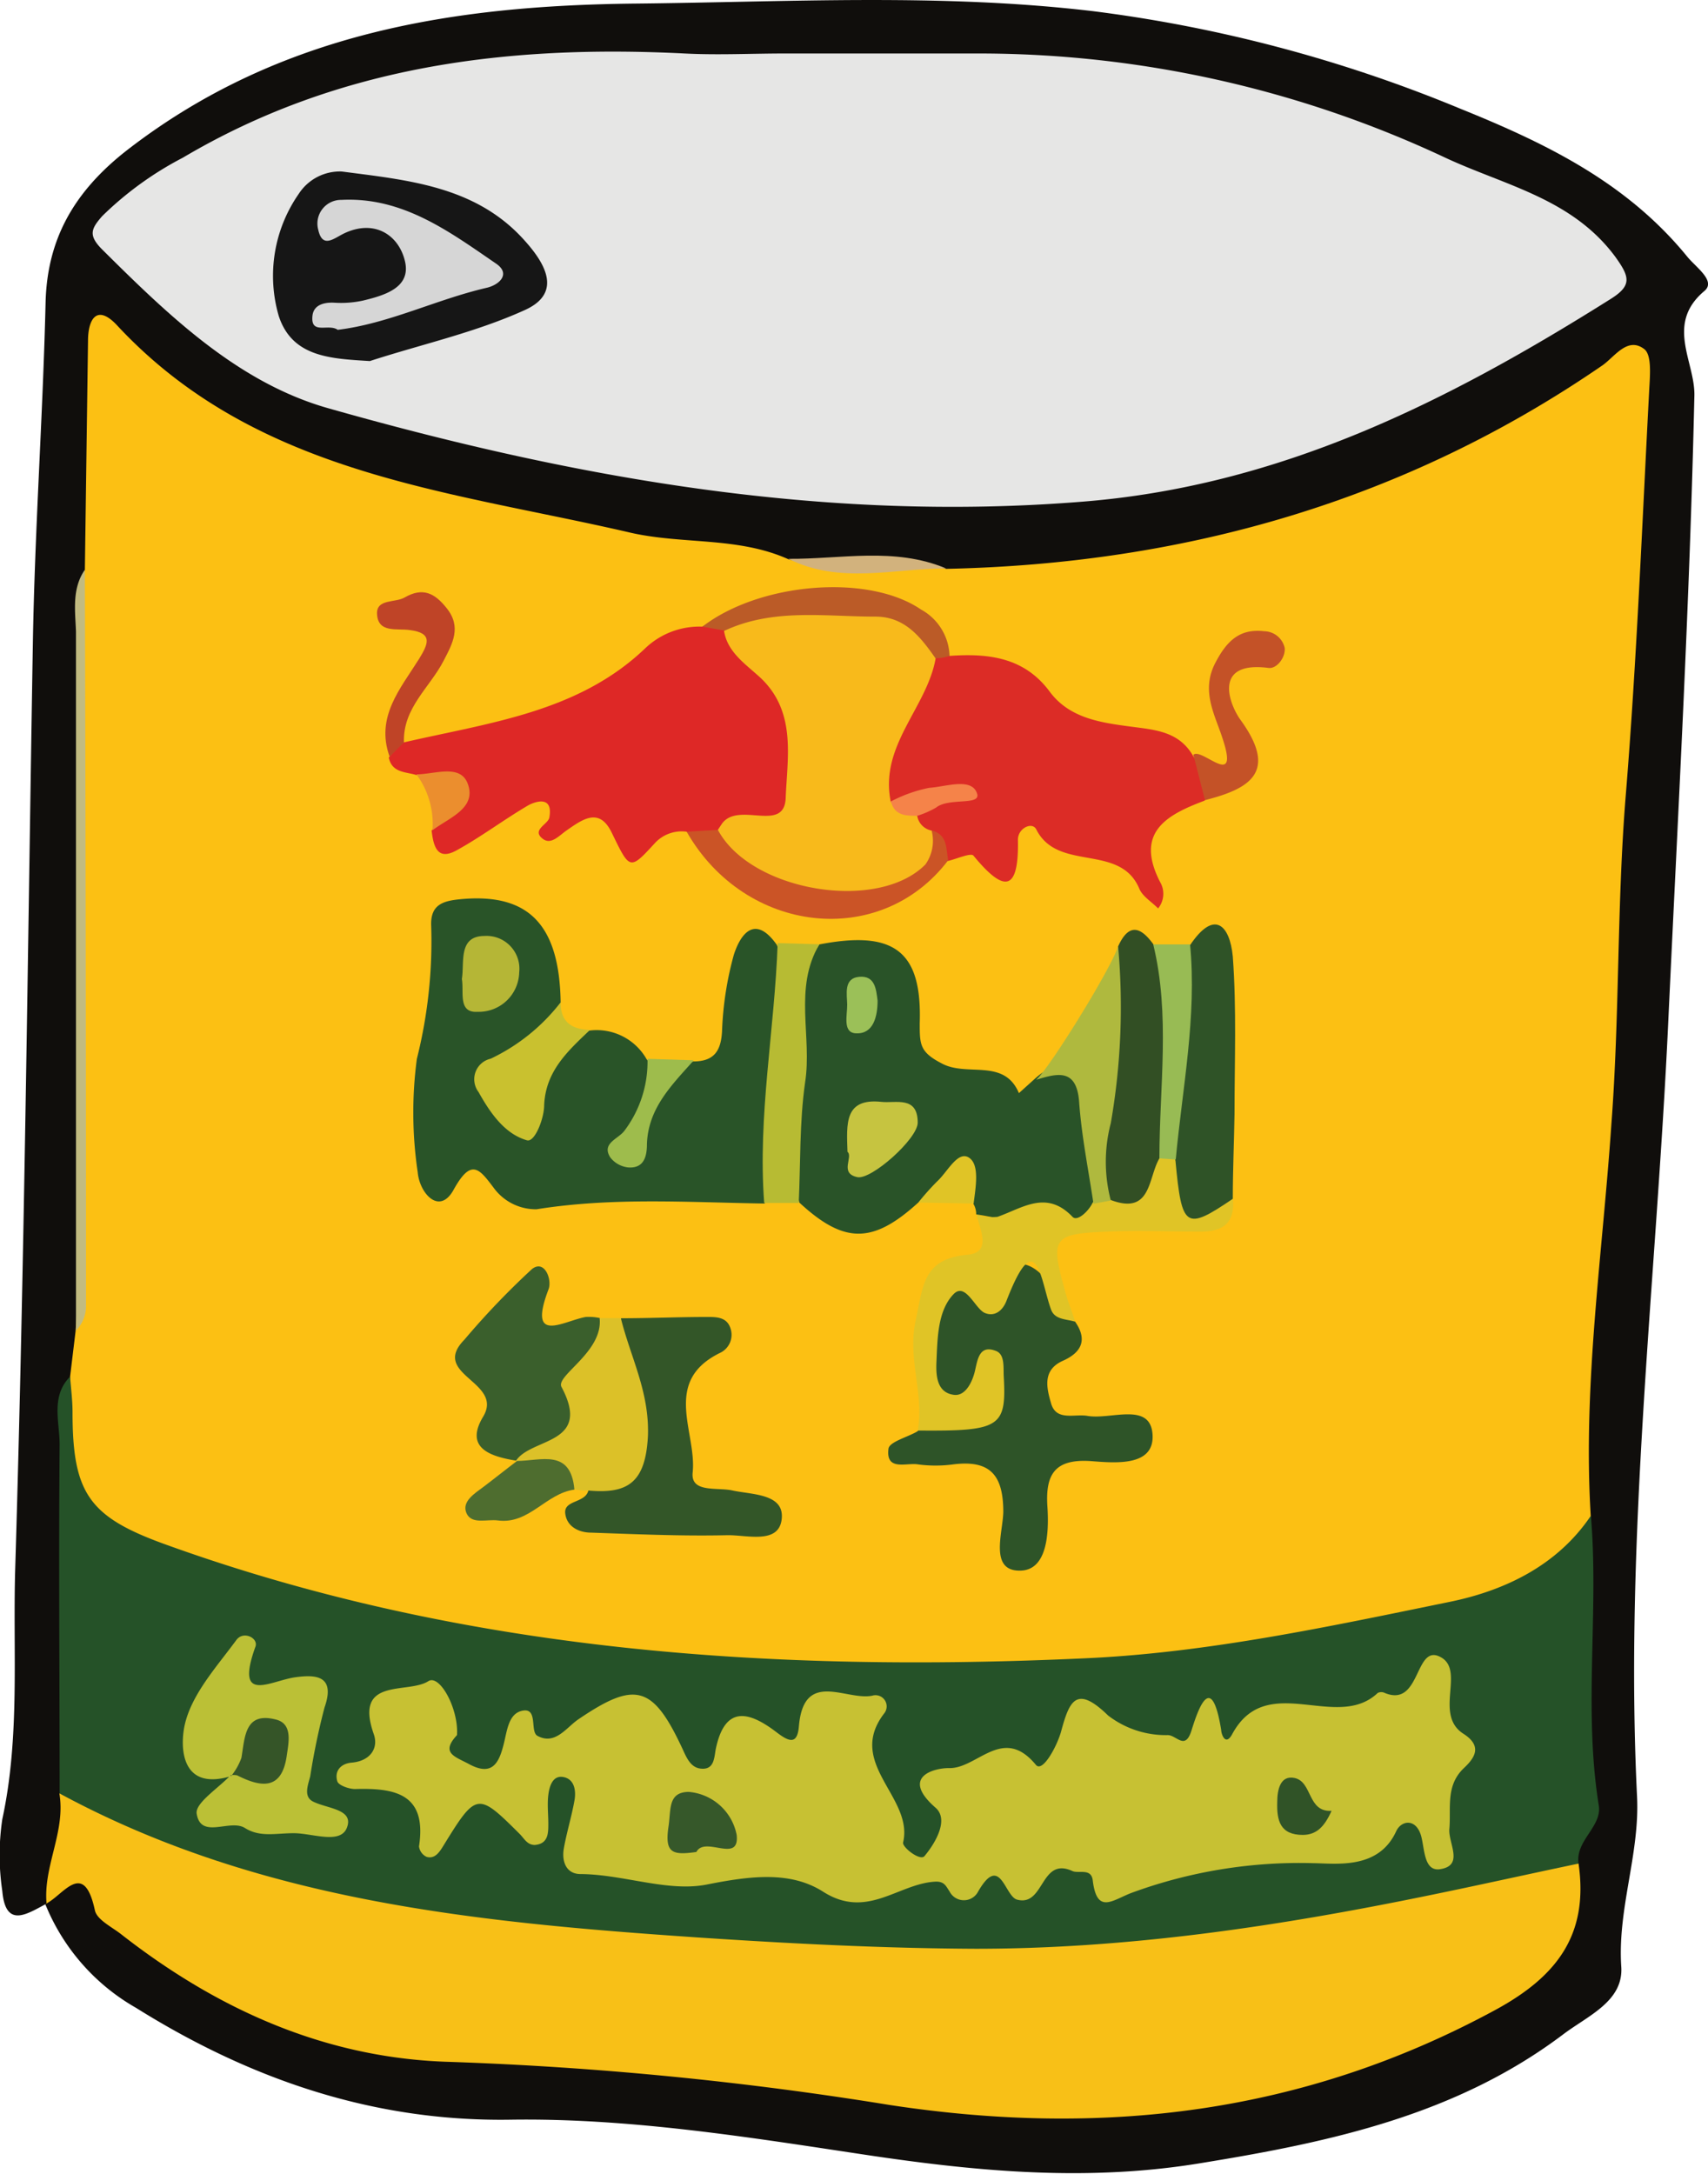 <svg xmlns="http://www.w3.org/2000/svg" width="119.15" height="151.59" viewBox="0 0 119.15 151.59">
  <defs>
    <style>
      .cls-1 {
        fill: #100e0c;
      }

      .cls-2 {
        fill: #fcc013;
      }

      .cls-3 {
        fill: #e6e6e5;
      }

      .cls-4 {
        fill: #255228;
      }

      .cls-5 {
        fill: #f8c017;
      }

      .cls-6 {
        fill: #c2bb80;
      }

      .cls-7 {
        fill: #d2b27d;
      }

      .cls-8 {
        fill: #295428;
      }

      .cls-9 {
        fill: #de2826;
      }

      .cls-10 {
        fill: #295328;
      }

      .cls-11 {
        fill: #dc2c26;
      }

      .cls-12 {
        fill: #2e5428;
      }

      .cls-13 {
        fill: #e0c426;
      }

      .cls-14 {
        fill: #335628;
      }

      .cls-15 {
        fill: #3a5f2c;
      }

      .cls-16 {
        fill: #2f5327;
      }

      .cls-17 {
        fill: #dcc128;
      }

      .cls-18 {
        fill: #324f24;
      }

      .cls-19 {
        fill: #b7bb33;
      }

      .cls-20 {
        fill: #cb5426;
      }

      .cls-21 {
        fill: #c9c12f;
      }

      .cls-22 {
        fill: #afb93e;
      }

      .cls-23 {
        fill: #c45227;
      }

      .cls-24 {
        fill: #bb5b27;
      }

      .cls-25 {
        fill: #98bb54;
      }

      .cls-26 {
        fill: #bf4427;
      }

      .cls-27 {
        fill: #4e6d2f;
      }

      .cls-28 {
        fill: #9ebc4c;
      }

      .cls-29 {
        fill: #eb8e2e;
      }

      .cls-30 {
        fill: #161616;
      }

      .cls-31 {
        fill: #c7c133;
      }

      .cls-32 {
        fill: #bbc036;
      }

      .cls-33 {
        fill: #b5b636;
      }

      .cls-34 {
        fill: #f8ba1b;
      }

      .cls-35 {
        fill: #c6c440;
      }

      .cls-36 {
        fill: #9bc058;
      }

      .cls-37 {
        fill: #f58349;
      }

      .cls-38 {
        fill: #d6d6d6;
      }

      .cls-39 {
        fill: #36582a;
      }

      .cls-40 {
        fill: #305327;
      }

      .cls-41 {
        fill: #355528;
      }
    </style>
  </defs>
  <title>Asset 1</title>
  <g id="Layer_2" data-name="Layer 2">
    <g id="Layer_1-2" data-name="Layer 1">
      <g>
        <path class="cls-1" d="M3.22,132.77c-1.32.69-2.83,1.75-3.06-.9a16.94,16.94,0,0,1,0-5c1.25-5.78.73-11.62.9-17.44C1.71,88,1.93,66.5,2.29,45c.13-8,.7-15.93.89-23.91.11-4.34,1.91-7.7,5.75-10.67C19.51,2.26,31.67.38,44.33.25,55,.14,65.63-.48,76.26.78a99.23,99.23,0,0,1,25.61,6.8c6.07,2.45,11.66,5.19,15.85,10.34.62.75,2,1.68,1.18,2.37-2.75,2.31-.64,4.94-.7,7.31-.33,14.62-1.15,29.22-1.83,43.83-.84,17.94-3.05,35.85-2.17,53.85.2,4-1.37,7.82-1.1,11.87.16,2.39-2.27,3.39-4,4.68-7.46,5.65-16.25,7.54-25.22,9-7.94,1.33-15.65.62-23.62-.58s-16.37-2.56-24.68-2.43c-9.52.14-18.09-2.8-26.09-7.8a14.65,14.65,0,0,1-6.37-7.33c1.3-2.32,2.63-2.39,4.65-.54,7.69,7,16.85,10.05,27.28,10.4a267.83,267.83,0,0,1,29.72,3.12,63.15,63.15,0,0,0,37.34-5.83c4.56-2.2,7.1-5.27,6.79-10.43,1.75-7.8.25-15.7.72-23.54.33-18.25,1.94-36.43,2.84-54.65.32-6.46,0-12.95,1.06-19.38.23-1.39.67-3.25-.7-4.19s-2.77.55-4,1.27c-12,7.32-25.16,11-39.13,12a13,13,0,0,1-3.47-.13c-3.55-1.13-7.22-.42-10.82-.73-8.06-1-16-2.56-23.94-4.29C24,34.21,16.79,32,10.92,26.68c-.71-.64-1.54-1.61-2.54-1.26-1.45.49-.85,2-.9,3-.18,4.13.3,8.28-.55,12.39-.94,9.32-.26,18.65-.4,28-.12,7.83,0,15.66,0,23.5A13.31,13.31,0,0,1,6.16,96c-1.47,7.56-.11,15.19-.53,22.78-.1,1.82,0,3.64,0,5.47A14.18,14.18,0,0,1,3.22,132.77Z"/>
        <path class="cls-2" d="M4.89,96l.38-3.15c.81-12.24.1-24.49.36-36.73.12-5.45-.39-10.92.29-16.36q.11-8,.22-16c0-1.46.59-2.59,2-1.1,9.65,10.4,23,11.53,35.64,14.44C47.49,38,51.42,37.39,55,39c3.61,1,7.35-.15,11,.67,16.61-.35,32-4.72,45.77-14.18.86-.59,1.76-2.05,2.94-1.14.53.42.39,1.86.34,2.83-.5,9.44-.87,18.9-1.64,28.32-.62,7.63-.42,15.27-1,22.9-.62,9.09-2,18.17-1.44,27.33-1.15,4.58-5,6.24-8.82,7.13a170.36,170.36,0,0,1-52.53,3.92A152.08,152.08,0,0,1,14,109.89C4.64,106.84,4,106,4.89,96Z"/>
        <path class="cls-3" d="M54.7,3.73H68.18A76.57,76.57,0,0,1,100.83,11c4.16,1.94,8.83,2.84,11.84,6.89,1,1.39,1.21,2-.28,2.94C101,28,89.25,33.94,75.32,35c-18,1.42-35.33-1.68-52.42-6.53-6.29-1.78-11.13-6.46-15.77-11.07-1-1-.76-1.46,0-2.33A23.44,23.44,0,0,1,12.75,11c10.84-6.42,22.66-7.89,35-7.27,2.33.12,4.66,0,7,0Z"/>
        <path class="cls-4" d="M4.89,96c.06.82.17,1.65.17,2.47,0,5.7,1.16,7.32,6.53,9.25,20.8,7.5,42.4,8.93,64.18,7.92,8.52-.39,17-2.22,25.4-3.94,3.74-.77,7.45-2.49,9.81-6,.57,6.72-.53,13.48.55,20.2.24,1.49-1.65,2.45-1.41,4.06-4.65,4.33-10.84,4-16.41,5-23,4.13-46,2.65-68.87-1.15A55.58,55.58,0,0,1,9.16,129c-1.95-1-3.85-2-5-3.93,0-8.12-.07-16.24,0-24.36C4.15,99.12,3.54,97.36,4.89,96Z"/>
        <path class="cls-5" d="M4.14,125.06c13.9,7.52,29.11,9,44.52,10.05,6.46.43,12.91.76,19.39.79,10.64,0,21.07-1.56,31.47-3.69,3.54-.72,7.06-1.51,10.6-2.25.71,4.94-1.48,7.87-5.85,10.23-13.36,7.23-27.37,8.87-42.23,6.6a243,243,0,0,0-30.61-3c-8.66-.23-16.25-3.64-23-8.92-.66-.51-1.67-1-1.81-1.65-.78-3.63-2.23-1-3.44-.45l.07,0C3,130.14,4.6,127.72,4.14,125.06Z"/>
        <path class="cls-6" d="M5.92,39.73Q6,65.38,6,91a2.45,2.45,0,0,1-.7,1.79q0-24.37,0-48.75C5.25,42.62,5,41.06,5.92,39.73Z"/>
        <path class="cls-7" d="M66,39.64c-3.66,0-7.4,1.13-11-.67C58.67,39,62.39,38.13,66,39.64Z"/>
        <path class="cls-8" d="M53.35,83.93c-5.31-.08-10.61-.45-15.92.4a3.64,3.64,0,0,1-3-1.51c-1-1.32-1.56-2.1-2.82.21-1,1.72-2.35.15-2.47-1.28a28.35,28.35,0,0,1-.06-7.91,33.57,33.57,0,0,0,1-9.24C30,63,31,62.8,32.32,62.69c4.59-.37,6.71,1.84,6.79,7.21-.6,1.95-2,3.26-3.43,4.59a1.44,1.44,0,0,0-.1,2.2c1.16.88,1.34-.44,1.53-1a5.69,5.69,0,0,1,4-3.82,4,4,0,0,1,4,2c1.4,1.68.09,3-.57,4.44,1.11-1.19,1.1-3.23,2.93-3.9.3-.11.59-.28.9-.39,1.45,0,1.93-.74,2-2.12a23,23,0,0,1,.82-5.31c.47-1.47,1.48-2.85,3-.7C56.58,72,54.57,77.94,53.35,83.93Z"/>
        <path class="cls-9" d="M28.18,51.77C34.11,50.4,40.33,49.68,45,45.22a5.48,5.48,0,0,1,4-1.52,1.8,1.8,0,0,1,1.5-.14,10.79,10.79,0,0,1,4.39,4.49c3,5.55,1.31,9.26-4.77,10.54A3.59,3.59,0,0,1,47.9,58a2.54,2.54,0,0,0-2.21.79c-1.76,1.92-1.75,1.88-3-.69-.86-1.81-2-1-3.12-.22-.53.35-1.11,1.07-1.7.62-.82-.62.35-1,.45-1.48.29-1.58-1-1.11-1.45-.87-1.71,1-3.26,2.18-5,3.14-1.39.78-1.63-.31-1.76-1.36,1.23-1.76,1.33-3.2-1.12-3.9-.75-.21-1.66-.16-1.87-1.21C27.52,52.48,27.58,51.86,28.18,51.77Z"/>
        <path class="cls-10" d="M64.06,83.86c-3.17,2.89-5.17,2.9-8.3,0-1.58-6.17-2.23-12.27,1.4-18,5.2-1,7.17.44,7,5.5,0,1.46,0,2,1.5,2.78,1.77,1,4.37-.39,5.42,2.09l1.11-1c2-1.8,3.31-.82,3.91,1.19s1.49,4.35,1,6.7c-2.41,3.79-5.82,2-9,1.57a1.44,1.44,0,0,0-.22-.78C66.67,81.43,65.35,83.18,64.06,83.86Z"/>
        <path class="cls-11" d="M66.24,45.74c2.71-.19,5.22.09,7,2.51,1.4,1.87,3.61,2.15,5.71,2.43,1.67.22,3.28.34,4.26,2,.55,1,2.15,1.69.81,3.16-2.68,1-4.86,2.23-3.09,5.67a1.62,1.62,0,0,1-.14,1.84c-.45-.46-1.08-.83-1.31-1.37-1.34-3.21-5.68-1.14-7.19-4.14-.28-.56-1.29-.09-1.28.73.07,3.6-.94,3.73-3.1,1.1-.18-.22-1.17.23-1.78.37a4.9,4.9,0,0,1-2-1.75,1.64,1.64,0,0,1-.1-1.9,2.9,2.9,0,0,1,2.2-.93,3.85,3.85,0,0,0-1.92.35c-.93.26-1.87.81-2.73-.16-1.37-4.06,1.05-6.91,3.12-9.88A1.25,1.25,0,0,1,66.24,45.74Z"/>
        <path class="cls-12" d="M75,92.17c.88,1.26.45,2.14-.84,2.72-1.48.65-1.14,1.93-.83,3,.37,1.23,1.63.69,2.54.85,1.61.28,4.37-1,4.53,1.28s-2.62,2-4.33,1.87c-2.5-.16-3.16.94-3,3.22.11,1.79,0,4.44-1.95,4.42-2.11,0-1.16-2.65-1.13-4.09,0-2.59-.93-3.64-3.49-3.32a9.28,9.28,0,0,1-2.47,0c-.8-.13-2.25.49-2.05-1.09.06-.48,1.31-.8,2-1.2a4.21,4.21,0,0,1,2.25-1c.8-.07,1.68-.1,2-1.11-.77-.18-1.46.62-2.24.17a2.92,2.92,0,0,1-1.56-3.37c.52-1.79.13-4,2.5-5.07C71.71,87.34,72,87.37,75,92.17Z"/>
        <path class="cls-13" d="M75,92.17c-.62-.19-1.42-.13-1.68-.85-.73-2-1-6.06-3.11-.6-.28.71-.84,1.12-1.51.84s-1.34-2.16-2.17-1.32c-1.1,1.13-1.13,3-1.2,4.65-.05,1,0,2.22,1.21,2.38.79.11,1.29-.86,1.48-1.7s.33-1.8,1.46-1.36c.62.24.51,1.11.54,1.75.2,3.58-.23,3.85-6,3.8.47-2.55-.74-5-.14-7.69.53-2.45.51-4.28,3.62-4.57,1.7-.16.86-1.74.63-2.79a3.72,3.72,0,0,0,1.45.15c1.75-.61,3.42-1.91,5.24,0,.33.35,1.12-.39,1.41-1a4.89,4.89,0,0,1,.92-.84c1.62-.49,2.27-2.43,4-2.73a2.28,2.28,0,0,1,1.18.42A4.62,4.62,0,0,0,86,83.6c.17,1.74-.75,2.32-2.35,2.29-2.13,0-4.26-.09-6.39,0-3.78.14-4,.43-3,4C74.44,90.64,74.77,91.4,75,92.17Z"/>
        <path class="cls-14" d="M43.34,91.93c2,0,4-.09,6-.09.64,0,1.37,0,1.62.8a1.39,1.39,0,0,1-.72,1.7c-4.09,2-1.62,5.54-1.92,8.35-.15,1.46,1.76,1,2.82,1.26,1.41.29,3.6.23,3.39,2s-2.45,1.08-3.81,1.11c-3.16.07-6.32-.07-9.48-.18-.86,0-1.71-.42-1.81-1.35s1.38-.7,1.61-1.57c2.86-2,3.11-4.8,2.27-8C43,94.69,41.68,93.26,43.34,91.93Z"/>
        <path class="cls-15" d="M36,101.86c-1.76-.29-3.62-.86-2.3-3.06,1.48-2.46-3.73-2.91-1.3-5.38a54.92,54.92,0,0,1,4.71-4.92c.88-.69,1.41.73,1.16,1.4-1.49,3.9,1,2.23,2.59,1.94a3.57,3.57,0,0,1,1,.08C42.3,96.53,39.77,100.85,36,101.86Z"/>
        <path class="cls-16" d="M86,83.6c-3.3,2.24-3.56,2.06-4-2.66-1.68-5.15-.59-10.12,1-15,1.71-2.57,2.79-1.42,3,.76.27,3.64.12,7.31.12,11C86.09,79.61,86,81.61,86,83.6Z"/>
        <path class="cls-17" d="M36,101.86c1.08-1.62,5.32-1.1,3.17-5.14-.43-.79,2.92-2.44,2.66-4.8h1.48c.67,2.72,2,5.13,1.89,8.22-.17,3.27-1.41,4.06-4.2,3.8a3.82,3.82,0,0,1-1-.1c-1-1.22-3.12-.4-4-2Z"/>
        <path class="cls-18" d="M80.88,80.78c-.81,1.37-.54,4-3.43,2.89a7.18,7.18,0,0,1-1-6.49C77.7,73.46,77.3,69.66,78,66c.77-1.71,1.62-1.33,2.5-.09C83.78,70.74,81.66,75.78,80.88,80.78Z"/>
        <path class="cls-19" d="M57.16,65.85c-1.82,3.06-.49,6.44-1,9.66-.39,2.75-.31,5.58-.44,8.38l-2.41,0c-.46-6.08.73-12.07.94-18.12Z"/>
        <path class="cls-20" d="M65,57.91c1.1.3,1,1.24,1.14,2.09C61.43,66.2,52,65.17,47.9,58l2.22-.13C56.23,61.66,60.14,61.67,65,57.91Z"/>
        <path class="cls-21" d="M41.16,71.82c-1.53,1.46-3.1,2.86-3.2,5.26,0,.91-.65,2.6-1.2,2.44-1.57-.45-2.58-1.94-3.38-3.37a1.47,1.47,0,0,1,.85-2.32,13.47,13.47,0,0,0,4.88-3.93C39.1,71.29,39.91,71.79,41.16,71.82Z"/>
        <path class="cls-22" d="M78,66a47.12,47.12,0,0,1-.51,12.32,10.63,10.63,0,0,0,0,5.4l-1.21.22c-.35-2.36-.83-4.72-1-7.09s-1.52-2-3-1.55C73.15,74.59,77.45,67.66,78,66Z"/>
        <path class="cls-23" d="M84.06,55.8l-.81-3.16c.58-.56,3.3,2.57,2-1.25-.53-1.61-1.48-3.25-.46-5.18.79-1.51,1.69-2.39,3.4-2.19a1.49,1.49,0,0,1,1.43,1.16c.07.65-.54,1.47-1.12,1.4-3.83-.5-2.81,2.39-2,3.57C89.2,53.83,87.21,55,84.06,55.8Z"/>
        <path class="cls-24" d="M66.24,45.74a3,3,0,0,1-1,.16c-4.66-2.62-9.86-1.12-14.76-1.94L49,43.7c4-3.08,11.56-3.71,15.24-1.2A3.82,3.82,0,0,1,66.24,45.74Z"/>
        <path class="cls-25" d="M80.88,80.78c0-5,.77-10-.43-14.92l2.57,0c.48,5.07-.54,10-1,15Z"/>
        <path class="cls-26" d="M28.18,51.77l-1,1c-1-2.77.75-4.74,2.06-6.83.61-1,1-1.79-.64-2-.9-.14-2.27.25-2.3-1.18,0-1,1.27-.72,1.92-1.09,1.28-.74,2.11-.3,2.93.73,1.07,1.32.42,2.48-.2,3.67C30,47.93,28.09,49.37,28.18,51.77Z"/>
        <path class="cls-27" d="M36.07,101.88c1.65,0,3.75-.89,4,2-2,.27-3.15,2.44-5.34,2.15-.77-.1-1.84.3-2.19-.51s.57-1.37,1.21-1.85S35.29,102.47,36.07,101.88Z"/>
        <path class="cls-28" d="M48.4,73.94c-1.52,1.71-3.19,3.33-3.27,5.85,0,.86-.21,1.71-1.32,1.62a1.82,1.82,0,0,1-1.24-.7c-.63-1,.58-1.28,1-1.87a8,8,0,0,0,1.6-5Z"/>
        <path class="cls-29" d="M29.05,54c1.28,0,3.08-.76,3.59.68.61,1.7-1.33,2.35-2.47,3.22A5.83,5.83,0,0,0,29.05,54Z"/>
        <path class="cls-13" d="M64.06,83.86a18.32,18.32,0,0,1,1.31-1.47c.72-.65,1.43-2.15,2.21-1.67s.48,2.08.34,3.21Z"/>
        <path class="cls-30" d="M25.8,25.18c-2.68-.17-5.4-.25-6.35-3.13a10,10,0,0,1,1.39-8.53,3.42,3.42,0,0,1,3-1.56c4.57.6,9.3,1,12.69,4.74,1.34,1.47,2.83,3.65.13,4.9C33.2,23.18,29.43,24,25.8,25.18Z"/>
        <path class="cls-31" d="M31.88,121c-1.15,1.24-.18,1.48.8,2,1.61.89,2.1,0,2.43-1.26.27-1,.33-2.28,1.38-2.45s.47,1.47,1,1.76c1.23.67,2-.56,2.84-1.14,4-2.72,5.22-2.4,7.31,2.11.29.64.58,1.27,1.29,1.32.89.07.89-.75,1-1.36.65-3.14,2.38-2.6,4.24-1.18.85.65,1.45.91,1.56-.41.34-4,3.3-1.77,5.12-2.14a.78.78,0,0,1,.82,1.25C59,123,63.75,125.33,63,128.49c-.07.33,1.19,1.31,1.49.95.78-.93,1.72-2.56.77-3.38-2.52-2.2,0-2.79,1-2.76,1.95,0,3.71-3,6-.23.47.59,1.5-1.34,1.77-2.35.58-2.14,1.07-3.23,3.28-1.08A6.61,6.61,0,0,0,81.46,121c.63,0,1.22,1.12,1.67-.36.57-1.84,1.42-3.91,2.06,0,0,.26.29,1.18.77.29,2.41-4.45,7.27-.14,10.15-2.87a.55.55,0,0,1,.49,0c2.59,1.07,2.05-3.66,4-2.44,1.55,1-.57,4,1.51,5.3,1.34.87.74,1.7,0,2.39-1.27,1.22-.88,2.74-1,4.2-.11,1,1.06,2.58-.65,2.84-1.13.17-1.07-1.39-1.32-2.31-.35-1.25-1.38-1.11-1.74-.34-1.23,2.69-4.15,2.25-5.8,2.23A34,34,0,0,0,78.94,132c-1.33.5-2.42,1.54-2.71-.87-.11-.89-1-.44-1.44-.66-2.23-1-1.92,2.53-3.85,2-.86-.25-1.16-3.23-2.7-.57a1.12,1.12,0,0,1-2,0c-.25-.36-.35-.71-1-.68-2.59.14-4.75,2.66-7.82.7-2.32-1.48-5.17-1.08-8.11-.5-2.73.54-5.82-.71-8.81-.73-1,0-1.32-.87-1.17-1.77.2-1.14.55-2.25.75-3.39.11-.65,0-1.44-.75-1.6s-1,.59-1.08,1.25,0,1.34,0,2,0,1.4-.94,1.48c-.55,0-.74-.46-1.08-.79-2.93-2.92-3-2.89-5.34.91-.26.42-.58.87-1.13.71a.93.93,0,0,1-.53-.73c.57-3.69-1.69-4.08-4.47-4-.42,0-1.15-.26-1.23-.54-.22-.75.28-1.24,1-1.3,1.29-.11,1.9-1,1.54-2-1.4-4,2.37-2.76,3.81-3.68C30.67,116.73,32,119.16,31.88,121Z"/>
        <path class="cls-32" d="M16.12,123.86c-3.66,1.11-3.54-2.29-3.22-3.63.5-2.12,2.22-4,3.58-5.85.49-.69,1.56-.15,1.34.45-1.47,4.08,1.05,2.36,2.82,2.13,1.35-.18,2.79-.14,2,2.11a47.7,47.7,0,0,0-1,4.81c-.18.67-.46,1.41.19,1.75,1,.51,2.9.52,2.36,1.85-.47,1.15-2.41.36-3.69.36s-2.36.3-3.41-.36-3.08.82-3.37-1c-.12-.75,1.54-1.79,2.38-2.7.55-.55,1.52-.36,1.93-1.13A6.49,6.49,0,0,0,16.12,123.86Z"/>
        <path class="cls-33" d="M32.22,68.27c.19-1.18-.27-3,1.59-3a2.29,2.29,0,0,1,2.41,2.54,2.82,2.82,0,0,1-2.9,2.75C31.93,70.65,32.38,69.19,32.22,68.27Z"/>
        <path class="cls-34" d="M50.51,44c3.4-1.6,7-1,10.56-1,2.07,0,3.16,1.44,4.2,2.92-.62,3.46-3.94,6.07-3.13,10,.52.52,1.49.21,1.85,1a1.25,1.25,0,0,0,1,1,2.85,2.85,0,0,1-.43,2.36c-3.33,3.38-12.2,1.88-14.48-2.41l.27-.41c1.14-1.63,4.37.68,4.46-1.82.11-2.88.81-6.19-2-8.59C51.88,46.22,50.73,45.4,50.51,44Z"/>
        <path class="cls-35" d="M59.12,80.32c-.06-1.94-.24-3.76,2.37-3.48,1,.11,2.53-.44,2.53,1.45,0,1.12-3.23,4-4.21,3.8C58.53,81.82,59.54,80.68,59.12,80.32Z"/>
        <path class="cls-36" d="M61.22,69.78c0,1.14-.31,2.32-1.47,2.28-1,0-.64-1.27-.65-2s-.27-1.84.84-1.94S61.12,69,61.22,69.78Z"/>
        <path class="cls-37" d="M64,56.89c-.8,0-1.59,0-1.85-1a9.94,9.94,0,0,1,2.67-.95c1.16-.07,3-.76,3.35.43.23.82-2,.24-2.87.95A6.69,6.69,0,0,1,64,56.89Z"/>
        <path class="cls-38" d="M23.56,23c-.65-.46-1.92.39-1.76-1,.09-.73.78-.93,1.53-.89a7.19,7.19,0,0,0,2-.15c1.48-.36,3.33-.89,2.93-2.7s-2.07-3-4.22-2c-.73.34-1.54,1.12-1.84-.24a1.65,1.65,0,0,1,1.62-2.08c4.28-.22,7.54,2.22,10.81,4.46,1,.7.22,1.46-.68,1.67C30.41,20.89,27.12,22.57,23.56,23Z"/>
        <path class="cls-39" d="M48.58,129.15c-1.64.23-2.22.11-1.95-1.74.19-1.21-.06-2.43,1.41-2.45a3.72,3.72,0,0,1,3.35,3C51.61,130,49.18,128,48.58,129.15Z"/>
        <path class="cls-40" d="M92.89,126.28c-.51,1.14-1.07,1.67-2,1.68-1.59,0-1.83-1-1.79-2.29,0-.85.21-1.89,1.21-1.68C91.57,124.26,91.19,126.38,92.89,126.28Z"/>
        <path class="cls-41" d="M16.12,123.86a4.39,4.39,0,0,0,.72-1.27c.25-1.45.22-3.25,2.43-2.67,1.17.31.86,1.61.73,2.54-.35,2.4-1.79,2.19-3.45,1.35a1.13,1.13,0,0,0-.49,0Z"/>
      </g>
    </g>
  </g>
</svg>
